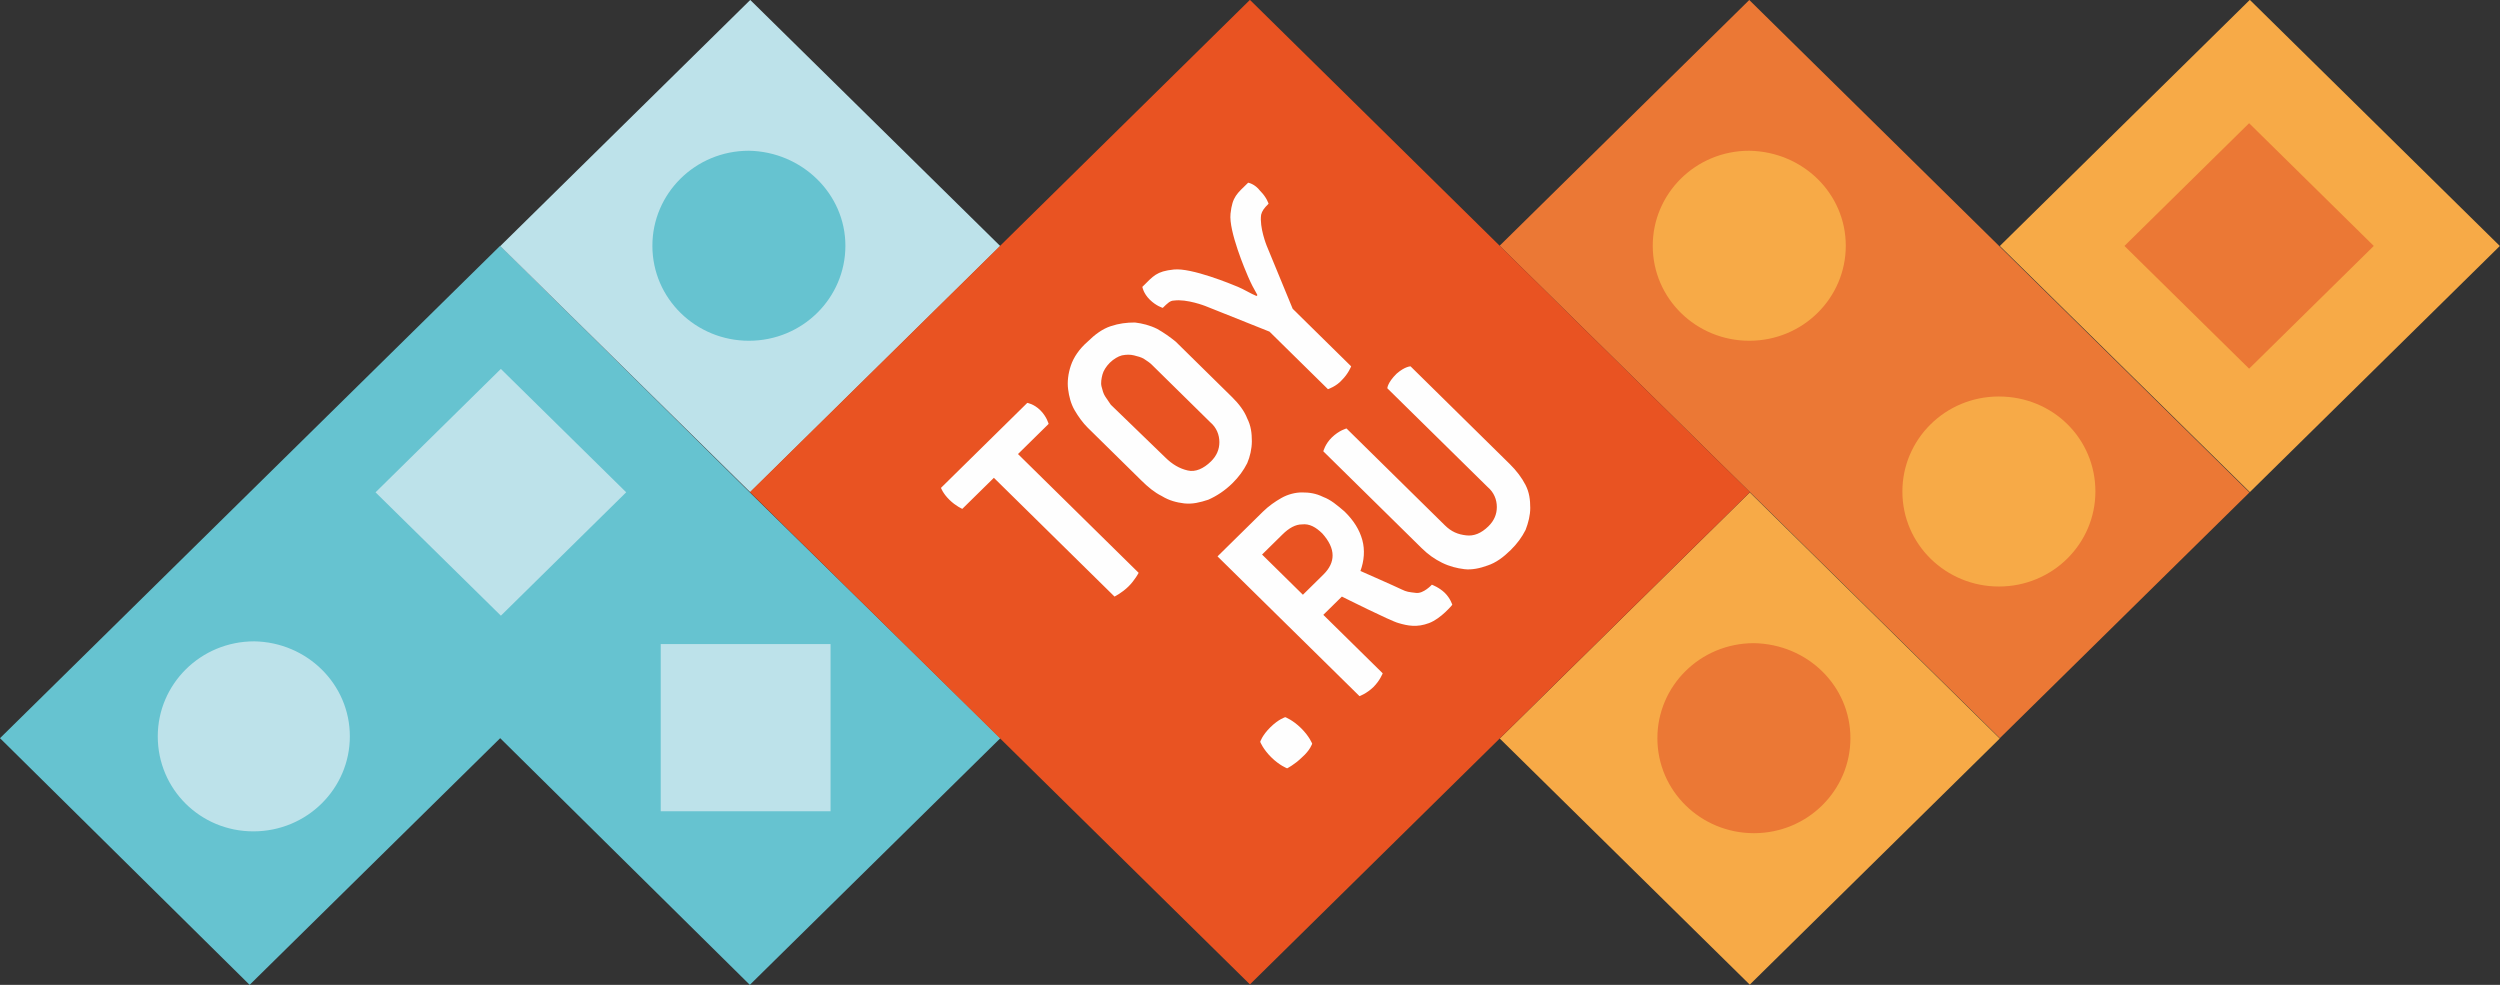 <svg width="132" height="52" viewBox="0 0 132 52" fill="none" xmlns="http://www.w3.org/2000/svg">
<rect x="0" y="0" width="132" height="52" fill="#333333" stroke="none"/>
<g clip-path="url(#clip0_763_4960)">
<path d="M52.82 38.976L39.59 26L26.41 12.976L13.18 26L0 38.976L13.18 52L26.41 38.976L39.59 52L52.82 38.976Z" fill="#66C3D0"/>
<path d="M39.613 -0.002L26.413 12.993L39.613 25.989L52.814 12.993L39.613 -0.002Z" fill="#BDE2EA"/>
<path d="M26.445 19.479L19.828 25.995L26.447 32.508L33.063 25.993L26.445 19.479Z" fill="#BDE2EA"/>
<path d="M43.853 34.007H34.886V42.835H43.853V34.007Z" fill="#BDE2EA"/>
<path d="M44.637 12.976C44.637 15.725 42.383 17.992 39.541 17.992C36.748 17.992 34.446 15.774 34.446 12.976C34.446 10.226 36.7 7.959 39.541 7.959C42.334 8.007 44.637 10.226 44.637 12.976Z" fill="#66C3D0"/>
<path d="M118.771 26L106.57 13.989L92.361 0L79.18 12.976L93.39 26.965L105.59 38.976L118.771 26Z" fill="#EB7835"/>
<path d="M92.387 25.998L79.187 38.994L92.387 51.989L105.587 38.994L92.387 25.998Z" fill="#F7AA47"/>
<path d="M97.457 12.976C97.457 15.725 95.203 17.992 92.361 17.992C89.568 17.992 87.265 15.774 87.265 12.976C87.265 10.226 89.519 7.959 92.361 7.959C95.203 8.007 97.457 10.226 97.457 12.976Z" fill="#F7AA47"/>
<path d="M110.637 25.952C110.637 28.701 108.383 30.968 105.541 30.968C102.748 30.968 100.446 28.75 100.446 25.952C100.446 23.202 102.699 20.935 105.541 20.935C108.383 20.935 110.637 23.154 110.637 25.952Z" fill="#F7AA47"/>
<path d="M97.702 38.976C97.702 41.725 95.448 43.992 92.606 43.992C89.813 43.992 87.51 41.773 87.51 38.976C87.51 36.226 89.764 33.959 92.606 33.959C95.448 34.007 97.702 36.226 97.702 38.976Z" fill="#EB7835"/>
<path d="M65.996 -0.006L39.596 25.985L65.996 51.976L92.397 25.985L65.996 -0.006Z" fill="#E95322"/>
<path d="M65.902 9.647C65.314 10.226 65.069 10.371 64.971 11.287C64.873 12.204 65.755 14.278 65.902 14.616C66.049 14.954 66.196 15.243 66.392 15.581L66.343 15.629C66 15.484 65.706 15.291 65.363 15.146C65.02 15.002 62.913 14.133 61.982 14.23C61.051 14.326 60.904 14.568 60.316 15.146C60.316 15.146 60.365 15.484 60.708 15.822C61.051 16.16 61.394 16.256 61.394 16.256C61.639 16.015 61.786 15.87 61.982 15.87C62.668 15.774 63.648 16.16 63.648 16.16L67.029 17.51L70.116 20.549C70.116 20.549 70.557 20.404 70.851 20.067C71.194 19.729 71.341 19.343 71.341 19.343L68.254 16.304L66.882 12.976C66.882 12.976 66.49 12.011 66.588 11.336C66.637 11.143 66.735 10.998 66.98 10.757C66.98 10.757 66.882 10.419 66.539 10.082C66.245 9.696 65.902 9.647 65.902 9.647ZM74.477 19.343L79.719 24.505C80.062 24.842 80.356 25.228 80.552 25.614C80.748 26 80.797 26.386 80.797 26.82C80.797 27.206 80.699 27.592 80.552 27.978C80.356 28.364 80.111 28.701 79.768 29.039C79.376 29.425 78.984 29.714 78.543 29.859C78.151 30.004 77.71 30.1 77.318 30.052C76.926 30.004 76.534 29.907 76.142 29.714C75.75 29.521 75.407 29.28 75.064 28.942L69.871 23.829C69.871 23.829 69.969 23.443 70.312 23.106C70.704 22.72 71.096 22.623 71.096 22.623L76.289 27.736C76.632 28.074 76.975 28.219 77.416 28.267C77.808 28.315 78.2 28.171 78.592 27.785C78.886 27.495 79.033 27.158 79.033 26.772C79.033 26.386 78.886 26 78.543 25.71L73.251 20.501C73.251 20.501 73.251 20.212 73.742 19.729C74.183 19.343 74.477 19.343 74.477 19.343ZM75.456 32.898C74.82 33.139 74.329 33.043 73.84 32.898C73.448 32.801 70.851 31.499 70.851 31.499L69.871 32.464L73.007 35.551C73.007 35.551 72.859 35.937 72.517 36.275C72.174 36.612 71.782 36.757 71.782 36.757L64.285 29.377L66.686 27.013C66.98 26.724 67.323 26.482 67.666 26.289C68.009 26.096 68.401 26 68.744 26C69.136 26 69.479 26.048 69.871 26.241C70.263 26.386 70.606 26.675 70.998 27.013C71.488 27.495 71.782 27.978 71.929 28.508C72.076 29.039 72.027 29.618 71.831 30.148C71.831 30.148 73.692 30.968 73.987 31.113C74.281 31.258 74.379 31.258 74.77 31.306C75.162 31.354 75.603 30.872 75.603 30.872C75.603 30.872 75.995 31.017 76.289 31.306C76.583 31.596 76.681 31.933 76.681 31.933C76.681 31.933 76.093 32.657 75.456 32.898ZM69.822 28.171C69.479 27.833 69.136 27.64 68.744 27.688C68.401 27.688 68.058 27.881 67.715 28.219L66.637 29.28L68.793 31.403L69.871 30.341C70.214 30.004 70.361 29.666 70.361 29.328C70.361 28.942 70.165 28.557 69.822 28.171ZM67.96 40.568C67.96 40.568 67.568 40.423 67.127 39.989C66.686 39.555 66.539 39.169 66.539 39.169C66.539 39.169 66.637 38.831 67.078 38.397C67.519 37.963 67.862 37.866 67.862 37.866C67.862 37.866 68.254 38.011 68.695 38.445C69.136 38.879 69.283 39.265 69.283 39.265C69.283 39.265 69.185 39.603 68.744 39.989C68.352 40.375 67.96 40.568 67.96 40.568ZM65.069 20.983C65.412 21.321 65.706 21.707 65.853 22.093C66.049 22.479 66.098 22.864 66.098 23.299C66.098 23.685 66 24.119 65.853 24.456C65.657 24.842 65.412 25.18 65.069 25.518C64.677 25.904 64.236 26.193 63.795 26.386C63.354 26.531 62.962 26.627 62.521 26.579C62.129 26.531 61.737 26.434 61.345 26.193C60.953 26 60.61 25.71 60.267 25.373L57.425 22.575C57.18 22.334 56.935 21.996 56.739 21.659C56.543 21.321 56.445 20.935 56.396 20.549C56.347 20.163 56.396 19.729 56.543 19.295C56.69 18.861 56.984 18.427 57.425 18.041C57.817 17.655 58.209 17.366 58.65 17.221C59.091 17.076 59.483 17.028 59.924 17.028C60.316 17.076 60.708 17.172 61.1 17.366C61.443 17.558 61.786 17.8 62.08 18.041L65.069 20.983ZM60.806 19.247C60.708 19.15 60.561 19.054 60.414 18.957C60.267 18.861 60.071 18.813 59.875 18.764C59.679 18.716 59.483 18.716 59.238 18.764C59.042 18.813 58.797 18.957 58.601 19.15C58.405 19.343 58.258 19.584 58.209 19.777C58.16 19.97 58.111 20.212 58.16 20.404C58.209 20.597 58.258 20.79 58.356 20.935C58.454 21.08 58.552 21.224 58.65 21.369L61.541 24.167C61.884 24.505 62.276 24.746 62.717 24.842C63.109 24.939 63.55 24.746 63.942 24.36C64.236 24.07 64.383 23.733 64.383 23.347C64.383 22.961 64.236 22.575 63.893 22.286L60.806 19.247ZM53.75 23.974L60.12 30.245C60.12 30.245 59.924 30.631 59.581 30.968C59.238 31.306 58.846 31.499 58.846 31.499L52.477 25.228L50.81 26.868C50.81 26.868 50.468 26.724 50.125 26.386C49.782 26.048 49.684 25.759 49.684 25.759L54.24 21.273C54.24 21.273 54.583 21.321 54.926 21.659C55.269 21.996 55.367 22.382 55.367 22.382L53.75 23.974Z" fill="#FEFEFE"/>
<path d="M18.472 38.88C18.472 41.629 16.218 43.896 13.376 43.896C10.584 43.896 8.33 41.677 8.33 38.88C8.33 36.13 10.584 33.863 13.425 33.863C16.218 33.911 18.472 36.13 18.472 38.88Z" fill="#BDE2EA"/>
<path d="M118.791 -0.007L105.591 12.988L118.791 25.984L131.991 12.988L118.791 -0.007Z" fill="#F7AA47"/>
<path d="M118.753 6.505L112.17 12.986L118.753 19.466L125.336 12.986L118.753 6.505Z" fill="#EB7835"/>
</g>
<defs>
<clipPath id="clip0_763_4960">
<rect width="132" height="52" fill="white"/>
</clipPath>
</defs>
</svg>
